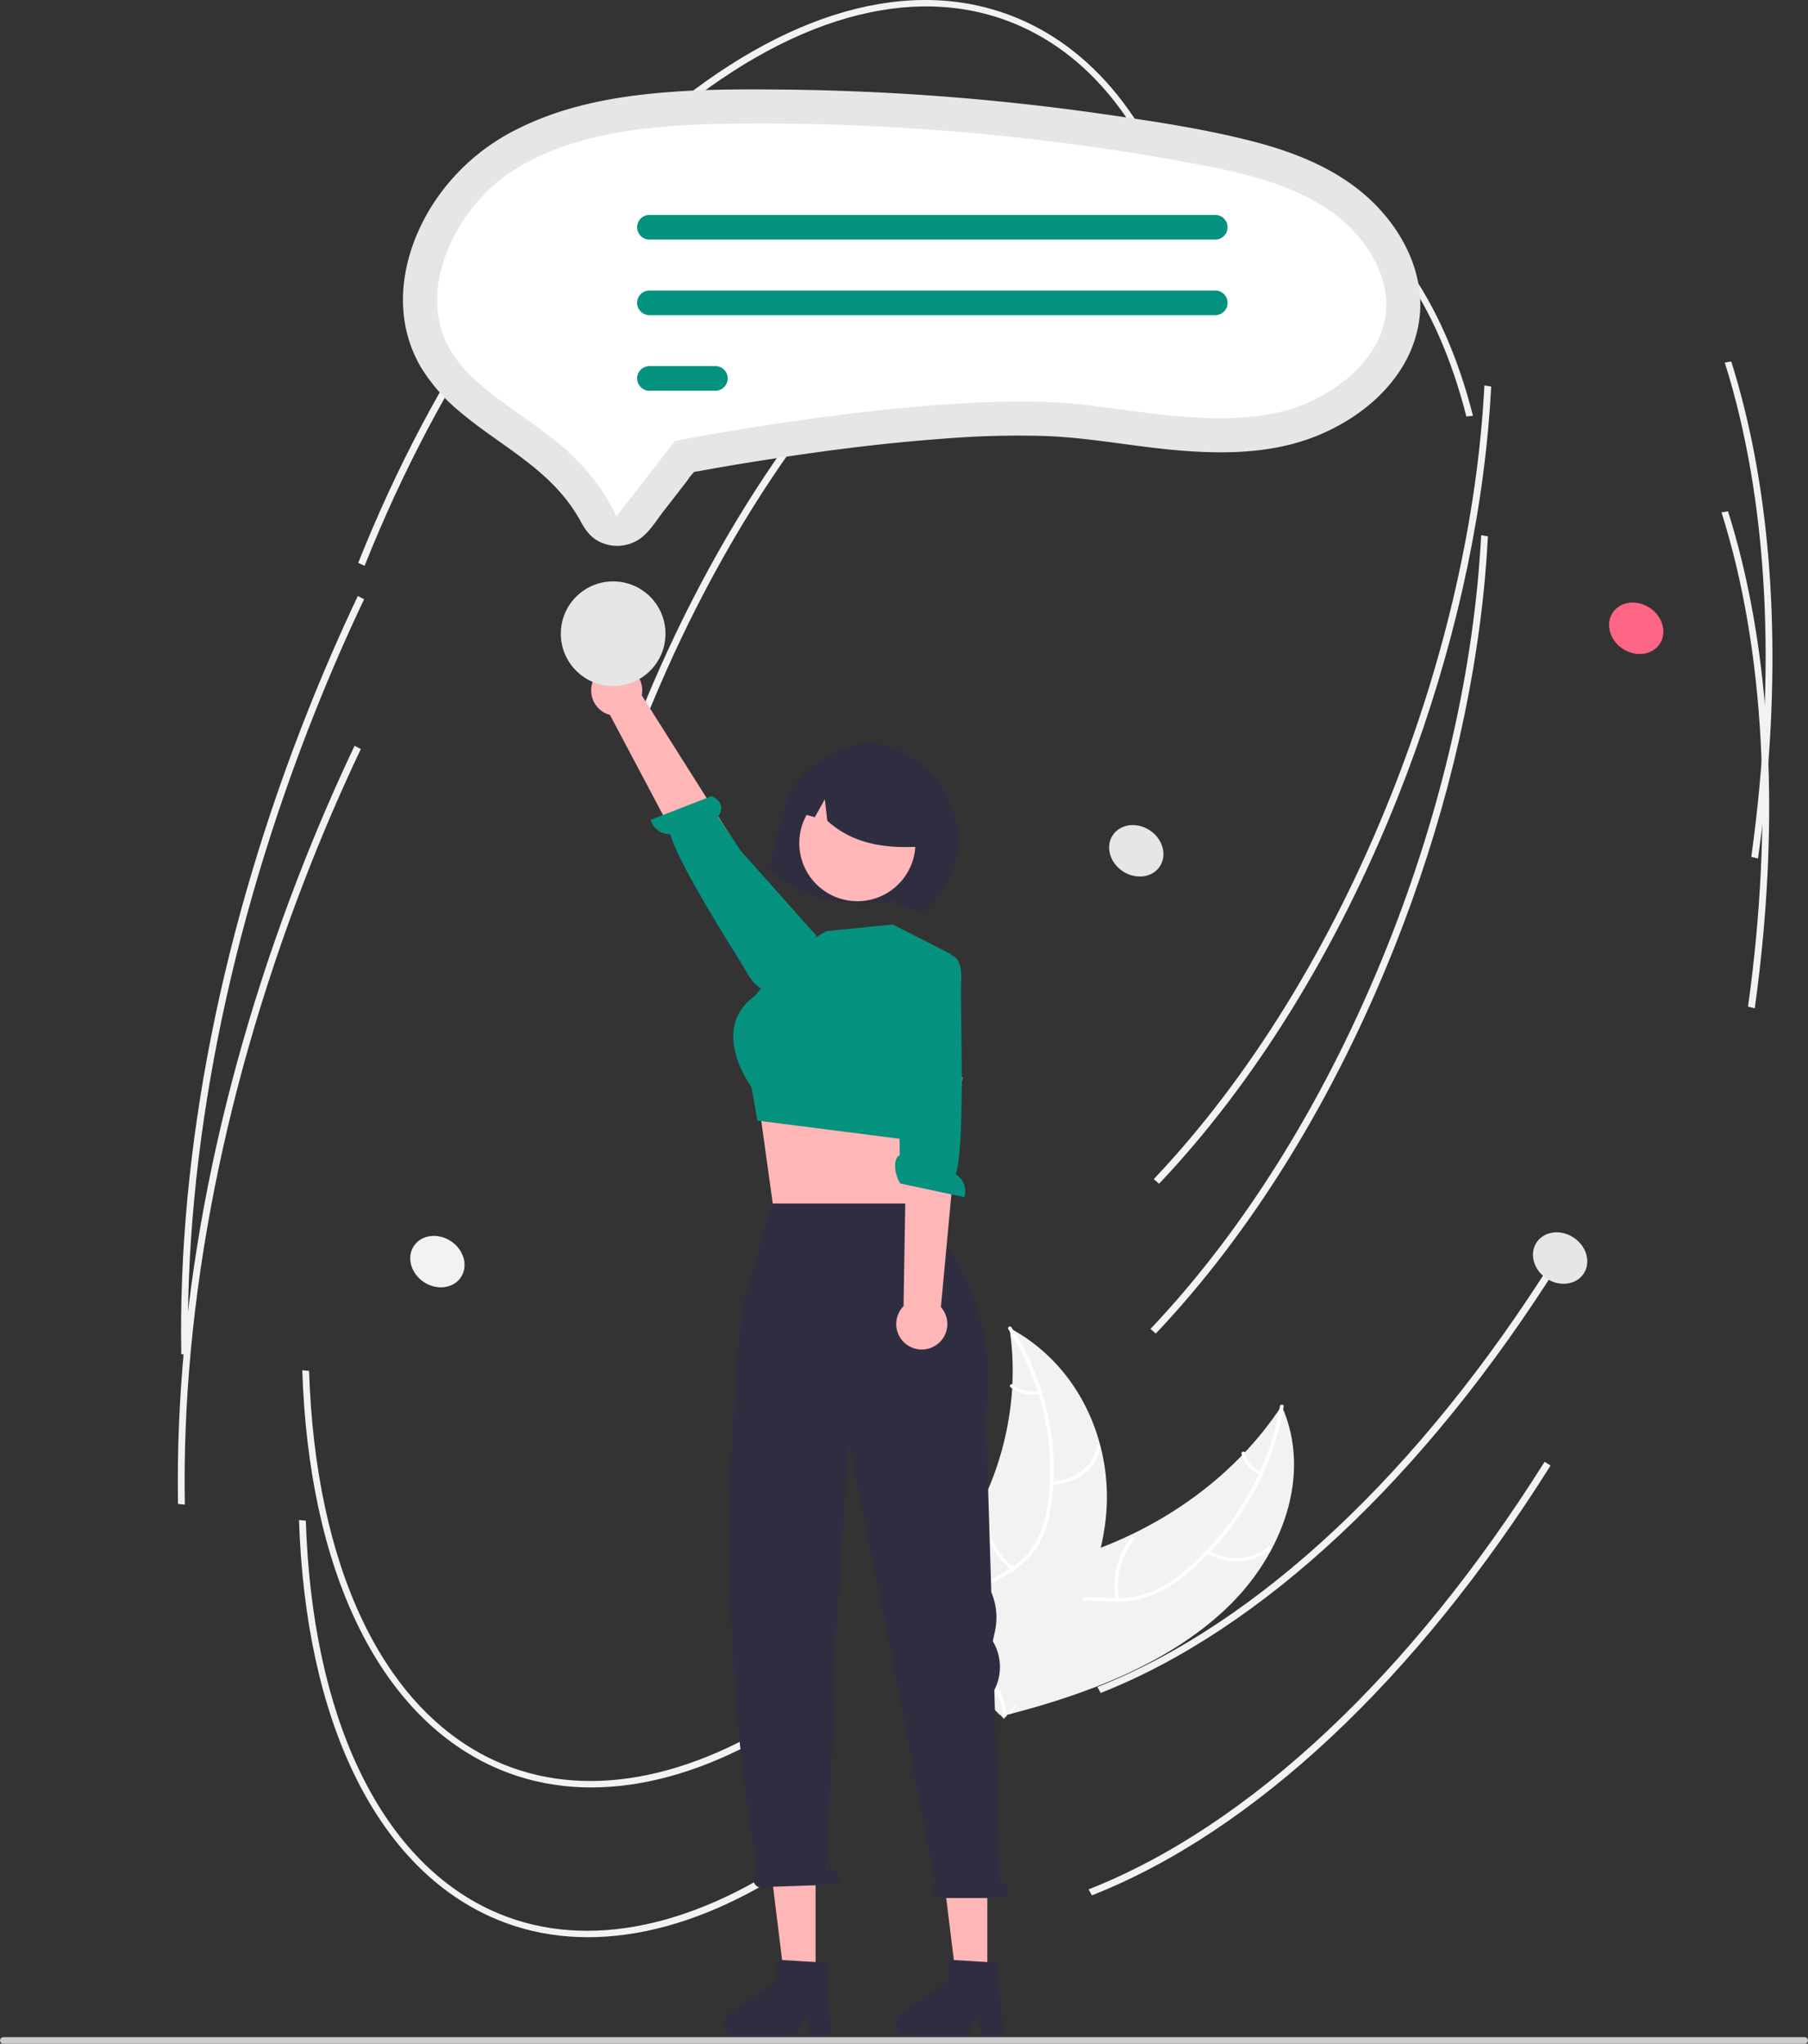 <svg xmlns="http://www.w3.org/2000/svg" data-name="Layer 1" width="652.675" height="737.697" viewBox="0 0 652.675 737.697" xmlns:xlink="http://www.w3.org/1999/xlink"><rect x="0" y="0" width="652.675" height="737.697" fill="#333333" stroke="none"/><path d="M716.054,662.011c20.719-19.504,31.402-48.723,20.271-73.439-16.204,24.871-42.88,44.458-73.808,54.195-12.046,3.792-25.899,6.921-32.451,16.486-4.077,5.952-4.374,13.406-2.537,20.146,1.837,6.74,5.619,12.939,9.364,19.054l.021,1.729C666.234,692.723,695.336,681.516,716.054,662.011Z" transform="translate(-273.662 -81.151)" fill="#f2f2f2"/><path d="M735.702,588.703c-3.493,21.524-14.924,42.218-32.402,57.818a51.441,51.441,0,0,1-12.769,8.707,33.523,33.523,0,0,1-15.297,2.826c-4.945-.157-9.983-.816-14.886.074a18.158,18.158,0,0,0-11.917,7.741c-3.251,4.781-4.33,10.292-5.17,15.713-.933,6.019-1.792,12.283-5.755,17.461-.48.627.668,1.238,1.148.612,6.895-9.008,4.588-20.521,9.24-30.235,2.171-4.533,5.927-8.525,11.543-9.894,4.911-1.197,10.106-.522,15.112-.325a35.978,35.978,0,0,0,15.075-2.28,48.262,48.262,0,0,0,13.107-8.249,103.579,103.579,0,0,0,21.586-25.549A96.834,96.834,0,0,0,737.049,588.728c.121-.744-1.226-.763-1.346-.025Z" transform="translate(-273.662 -81.151)" fill="#fff"/><path d="M709.289,641.711a20.135,20.135,0,0,0,23.31-1.489c.615-.53-.304-1.385-.92-.855a18.641,18.641,0,0,1-21.687,1.346c-.697-.447-1.397.553-.704.997Z" transform="translate(-273.662 -81.151)" fill="#fff"/><path d="M677.73,658.422a27.075,27.075,0,0,1,5.272-21.545c.478-.629-.671-1.24-1.148-.612a28.152,28.152,0,0,0-5.434,22.429c.144.744,1.452.467,1.309-.273Z" transform="translate(-273.662 -81.151)" fill="#fff"/><path d="M729.007,612.26a9.154,9.154,0,0,1-5.875-6.7c-.133-.745-1.441-.467-1.309.273a10.249,10.249,0,0,0,6.481,7.424.761.761,0,0,0,.926-.193.545.545,0,0,0-.222-.804Z" transform="translate(-273.662 -81.151)" fill="#fff"/><path d="M638.076,560.469c.068.467.135.934.195,1.408a101.684,101.684,0,0,1,.849,18.948c-.015.489-.038.985-.069,1.473a110.234,110.234,0,0,1-12.318,44.092,115.865,115.865,0,0,1-10.038,15.956c-5.258,7.029-11.603,14.287-13.816,22.182a18.145,18.145,0,0,0-.547,2.496l32.155,33.046c.116.043.225.093.341.137l1.214,1.37c.217-.251.437-.515.654-.765.127-.145.246-.297.373-.442.082-.099.164-.198.245-.283.028-.033.055-.066.074-.093.081-.085.145-.172.217-.251q1.846-2.209,3.663-4.448c.009-.006.009-.006.01-.02,9.195-11.394,17.376-23.555,23.172-36.408.174-.387.358-.78.517-1.181a103.131,103.131,0,0,0,6.055-17.878,88.69,88.69,0,0,0,1.765-10.099,73.201,73.201,0,0,0-1.778-26.203c-4.329-17.142-14.921-32.891-31.647-42.326C638.934,560.938,638.513,560.704,638.076,560.469Z" transform="translate(-273.662 -81.151)" fill="#f2f2f2"/><path d="M637.666,560.898c12.128,19.013,17.342,41.515,14.199,63.113a40.428,40.428,0,0,1-4.161,13.631,27.288,27.288,0,0,1-10.255,10.258c-4.058,2.461-8.536,4.57-11.835,7.845a14.415,14.415,0,0,0-4.151,12.414c.718,5.518,3.675,10.482,6.761,15.25,3.426,5.294,7.082,10.745,7.506,16.952.051.752,1.392.639,1.34-.112-.738-10.799-10.558-18.784-13.576-28.974-1.408-4.755-1.176-9.907,2.359-13.937,3.091-3.524,7.708-5.703,11.841-8.164a29.571,29.571,0,0,0,10.457-9.705,37.744,37.744,0,0,0,4.749-13.442,88.277,88.277,0,0,0-.471-31.69,97.483,97.483,0,0,0-13.671-34.123c-.419-.657-1.508.032-1.092.684Z" transform="translate(-273.662 -81.151)" fill="#fff"/><path d="M653.313,617.038c8.807-.08,16.321-5.82,17.58-13.381.124-.745-1.202-.947-1.327-.201-1.179,7.083-8.15,12.343-16.383,12.418-.866.008-.732,1.172.129,1.164Z" transform="translate(-273.662 -81.151)" fill="#fff"/><path d="M639.695,646.887a28.747,28.747,0,0,1-10.722-19.96c-.054-.752-1.395-.639-1.34.112A29.922,29.922,0,0,0,638.839,647.79c.63.519,1.483-.387.856-.903Z" transform="translate(-273.662 -81.151)" fill="#fff"/><path d="M648.645,583.209a11.295,11.295,0,0,1-9.334-2.276c-.622-.525-1.475.381-.856.903a12.656,12.656,0,0,0,10.32,2.538c.358-.07.639-.295.606-.638a.658.658,0,0,0-.735-.526Z" transform="translate(-273.662 -81.151)" fill="#fff"/><path d="M563.568,699.199c-40.021,27.363-79.812,34.308-112.042,19.555-41.361-18.932-66.416-71.057-68.74-143.009l2.45.23c2.291,70.95,26.754,122.238,67.114,140.712,31.367,14.357,70.298,7.457,109.623-19.43Z" transform="translate(-273.662 -81.151)" fill="#f2f2f2"/><path d="M810.887,235.88c-3.941,43.423-15.169,89.211-32.778,133.39-21.775,54.633-51.526,102.754-86.037,139.159l-1.915-1.67c34.344-36.231,63.959-84.139,85.643-138.546,19.597-49.167,31.254-100.332,33.724-147.942l2.447.41Q811.583,228.224,810.887,235.88Z" transform="translate(-273.662 -81.151)" fill="#f2f2f2"/><path d="M704.571,174.166l-2.379.261c-10.607-41.684-31.168-70.563-59.462-83.514-35.968-16.463-80.443-5.408-125.234,31.13-45.018,36.724-84.872,94.733-112.217,163.343l-2.308-1.056C430.436,215.42,470.493,157.131,515.764,120.203c45.498-37.115,90.881-48.252,127.79-31.357C672.658,102.167,693.757,131.671,704.571,174.166Z" transform="translate(-273.662 -81.151)" fill="#f2f2f2"/><path d="M836.584,537.075C788.111,614.191,729.304,669.29,670.994,692.223l-1.18-2.163C727.721,667.286,786.184,612.469,834.435,535.705Z" transform="translate(-273.662 -81.151)" fill="#f2f2f2"/><path d="M911.37,364.301q-1.198,13.201-3.072,26.725l-2.431-.589c9.329-67.283,6.02-128.974-9.573-178.416l2.343-.392C912.237,254.759,916.561,307.108,911.37,364.301Z" transform="translate(-273.662 -81.151)" fill="#f2f2f2"/><path d="M405.096,297.455c-6.222,13.107-12.139,26.685-17.589,40.358-31.361,78.682-47.253,159.038-45.954,232.383l-2.451-.262c-1.3-73.619,14.638-154.251,46.097-233.178,5.465-13.711,11.4-27.328,17.64-40.472Z" transform="translate(-273.662 -81.151)" fill="#f2f2f2"/><path d="M562.391,753.263c-40.021,27.363-79.812,34.308-112.042,19.555-41.361-18.932-66.416-71.057-68.74-143.009l2.45.23c2.291,70.95,26.754,122.238,67.114,140.712,31.367,14.357,70.298,7.457,109.623-19.43Z" transform="translate(-273.662 -81.151)" fill="#f2f2f2"/><path d="M809.711,289.944c-3.941,43.423-15.169,89.211-32.778,133.39-21.775,54.633-51.526,102.754-86.037,139.159l-1.915-1.67c34.344-36.231,63.959-84.139,85.643-138.546,19.597-49.167,31.254-100.332,33.724-147.942l2.447.41Q810.407,282.287,809.711,289.944Z" transform="translate(-273.662 -81.151)" fill="#f2f2f2"/><path d="M805.394,231.23l-2.379.261c-10.607-41.684-31.168-70.563-59.462-83.514-35.968-16.463-80.443-5.408-125.234,31.13-45.018,36.724-84.872,94.733-112.217,163.343l-2.308-1.056c27.466-68.909,67.523-127.198,112.794-164.127,45.498-37.115,90.881-48.252,127.79-31.357C773.482,159.231,794.581,188.735,805.394,231.23Z" transform="translate(-273.662 -81.151)" fill="#f2f2f2"/><path d="M833.407,610.138c-48.472,77.116-107.28,132.216-165.59,155.148l-1.18-2.163C724.544,740.35,783.007,685.532,831.258,608.769Z" transform="translate(-273.662 -81.151)" fill="#f2f2f2"/><path d="M910.193,418.365q-1.198,13.201-3.072,26.725l-2.431-.589c9.329-67.283,6.02-128.974-9.573-178.416l2.343-.392C911.061,308.822,915.384,361.172,910.193,418.365Z" transform="translate(-273.662 -81.151)" fill="#f2f2f2"/><path d="M403.92,351.519c-6.222,13.107-12.139,26.685-17.589,40.358-31.361,78.682-47.253,159.038-45.954,232.383l-2.451-.262c-1.3-73.619,14.638-154.251,46.097-233.178,5.465-13.711,11.4-27.328,17.64-40.472Z" transform="translate(-273.662 -81.151)" fill="#f2f2f2"/><ellipse cx="864.324" cy="307.932" rx="8.857" ry="10.195" transform="translate(-144.477 775.825) rotate(-56.364)" fill="#fd6584"/><path d="M561.388,365.494c5.673-8.694,14.937-15.526,25.253-16.103,10.317-.577,22.714,8.208,27.806,17.248,9.314,16.535,5.272,32.435-7.556,43.935-1.742-.591-7.824-2.376-9.595-2.946l-1.123-2.028-1.385,1.233c-15.853,1.582-31.167-.18-43.098-11.992C553.173,384.561,555.715,374.188,561.388,365.494Z" transform="translate(-273.662 -81.151)" fill="#2f2e41"/><polygon points="330.231 400.404 328.357 417.785 329.46 440.578 278.975 434.58 274.231 400.404 280.275 400.463 330.231 400.404" fill="#ffb6b6"/><circle cx="309.503" cy="304.328" r="20.964" fill="#ffb7b7"/><path d="M559.936,424.43l11.996-7.198,23.993-2.399,21.206,10.799-.213,32.988-13.453,34.214L547.083,485.636l-2.142-12.068s-15.595-20.946,1.2-32.942Z" transform="translate(-273.662 -81.151)" fill="#05927e"/><path d="M575.327,353.642a26.331,26.331,0,0,1,32.316,32.959c-12.768,1.019-25.388-.173-35.337-9.206l-.885-7.749-3.63,6.484q-5.492-1.545-11.001-3.109A26.885,26.885,0,0,1,575.327,353.642Z" transform="translate(-273.662 -81.151)" fill="#2f2e41"/><path d="M487.935,326.477a9.157,9.157,0,0,0,5.919,12.733l39.058,73.696,15.765-12.168-43.35-68.615a9.207,9.207,0,0,0-17.392-5.647Z" transform="translate(-273.662 -81.151)" fill="#ffb6b6"/><path d="M552.005,437.809s-3.619,3.21-8.766-5.654c-4.121-7.096-24.671-38.87-27.581-49.885a7.194,7.194,0,0,1-7.118-5.208l22.074-8.568c4.799,2.399,3.467,5.725,2.25,7.445l8.221,12.331,27.346,30.688-13.768,16.576Z" transform="translate(-273.662 -81.151)" fill="#05927e"/><path d="M925.147,818.849H274.853a1.191,1.191,0,0,1,0-2.381H925.147a1.191,1.191,0,0,1,0,2.381Z" transform="translate(-273.662 -81.151)" fill="#ccc"/><path d="M769.462,154.332c-11.737-11.569-27.41-17.954-43.128-22.039-17.792-4.624-36.19-7.348-54.367-9.961q-28.414-4.085-57.054-6.302-28.601-2.205-57.306-2.525c-17.052-.191-34.218-.197-51.186,1.695-15.982,1.782-31.926,5.358-46.335,12.698a76.616,76.616,0,0,0-31.103,28.468c-6.896,11.367-10.996,24.992-9.57,38.354a47.036,47.036,0,0,0,6.012,18.678A64.802,64.802,0,0,0,439.976,230.032c11.906,10.053,26.14,17.402,36.382,29.35a58.095,58.095,0,0,1,7.047,10.172c1.487,2.754,3.16,5.125,5.926,6.732A14.396,14.396,0,0,0,505.268,275.175c3.191-2.504,5.482-6.364,7.951-9.541l8.609-11.079a17.414,17.414,0,0,1,2.152-2.77c.58-.48-.377-.057-.187-.177.104-.066.288-.029.402-.076a9.347,9.347,0,0,1,1.755-.326q9.429-1.734,18.899-3.243c23.31-3.761,46.771-6.864,70.33-8.536a327.163,327.163,0,0,1,36.506-.871c15.744.644,31.27,3.77,46.956,5.119,16.888,1.452,34.628,1.251,50.541-5.261,12.737-5.212,24.564-13.981,31.46-26.093a43.887,43.887,0,0,0,5.672-18.701C787.156,178.694,779.898,164.618,769.462,154.332Z" transform="translate(-273.662 -81.151)" fill="#e6e6e6"/><path d="M548.221,125.74q-4.505,0-9.005.048c-28.804.306-58.572,2.634-81.162,17.481-20.051,13.179-34.104,42.533-22.211,63.585,5.461,9.667,15.355,16.703,25.831,24.152,4.106,2.92,8.352,5.94,12.421,9.192,8.889,7.104,17.26,16.637,22.076,27.357l21.151-27.219,3.996-.765c3.845-.736,94.712-17.966,143.105-12.372,4.45.515,8.949,1.107,13.3,1.679,19.66,2.587,38.229,5.028,56.055,1.423,18.611-3.766,39.046-18.139,40.262-37.36.833-13.159-7.728-27.594-21.809-36.776-14.238-9.284-31.995-13.117-48.963-16.247A856.345,856.345,0,0,0,548.221,125.74Z" transform="translate(-273.662 -81.151)" fill="#fff"/><path d="M712.369,167.623H508.106a4.444,4.444,0,0,1,0-8.889H712.369a4.444,4.444,0,0,1,0,8.889Z" transform="translate(-273.662 -81.151)" fill="#05927e"/><path d="M712.369,194.902H508.106a4.444,4.444,0,1,1,0-8.889H712.369a4.444,4.444,0,0,1,0,8.889Z" transform="translate(-273.662 -81.151)" fill="#05927e"/><path d="M531.91,222.181H508.106a4.444,4.444,0,0,1,0-8.889H531.91a4.444,4.444,0,0,1,0,8.889Z" transform="translate(-273.662 -81.151)" fill="#05927e"/><circle cx="221.342" cy="228.743" r="18.89" fill="#e6e6e6"/><ellipse cx="431.556" cy="536.534" rx="8.857" ry="10.195" transform="translate(-527.856 517.49) rotate(-56.364)" fill="#f2f2f2"/><ellipse cx="836.855" cy="535.248" rx="8.857" ry="10.195" transform="translate(-345.987 854.358) rotate(-56.364)" fill="#e6e6e6"/><ellipse cx="683.855" cy="388.248" rx="8.857" ry="10.195" transform="translate(-291.85 661.4) rotate(-56.364)" fill="#e6e6e6"/><polygon points="356.417 715.978 345.379 715.978 340.127 673.404 356.417 673.404 356.417 715.978" fill="#ffb6b6"/><path d="M635.905,816.253h-7.916l-1.413-7.473-3.619,7.473H601.964a4.719,4.719,0,0,1-2.682-8.603l16.765-11.579V788.517l17.634,1.053Z" transform="translate(-273.662 -81.151)" fill="#2f2e41"/><polygon points="294.417 715.978 283.379 715.978 278.127 673.404 294.417 673.404 294.417 715.978" fill="#ffb6b6"/><path d="M573.905,816.253h-7.916l-1.413-7.473-3.619,7.473H539.964a4.719,4.719,0,0,1-2.682-8.603l16.765-11.579V788.517l17.634,1.053Z" transform="translate(-273.662 -81.151)" fill="#2f2e41"/><path d="M634.842,760.415h-.12l-2.123-69.223a18.101,18.101,0,0,0-.237-17.105l-.304-.55.788-3.653a23.267,23.267,0,0,0-1.33-14.003l-1.98-64.573c7.075-45.851-26.642-75.754-26.642-75.754H552.385L541.542,552.811c-7.169,69.841-5.868,137.898,5.508,203.834l-.31.157c-1.117.385-1.596,1.932-1.07,3.455s1.857,2.445,2.974,2.059l26.674-.928c1.117-.385,1.596-1.932,1.07-3.455-.526-1.523-1.857-2.445-2.974-2.059l-1.814.917,3.868-66.798-.429-12.201.884-13.842,4.089-62.261,15.476,76.563,15.808,82.933a2.908,2.908,0,0,0,1.961,5.063h21.585a2.917,2.917,0,1,0,0-5.834Z" transform="translate(-273.662 -81.151)" fill="#2f2e41"/><path d="M611.287,566.861a9.157,9.157,0,0,0,2.031-13.894l7.736-83.047L601.198,471.453l-1.361,81.15a9.207,9.207,0,0,0,11.45,14.257Z" transform="translate(-273.662 -81.151)" fill="#ffb6b6"/><path d="M616.395,425.963s4.787-.7,4.232,9.534c-.444,8.194,1.666,58.697-1.939,69.504a7.194,7.194,0,0,1,3.098,8.258l-23.158-4.936c-2.698-4.637-2.139-9.399-.178-10.17l-.115-14.82-5.118-48.851,19.71-8.074Z" transform="translate(-273.662 -81.151)" fill="#05927e"/></svg>